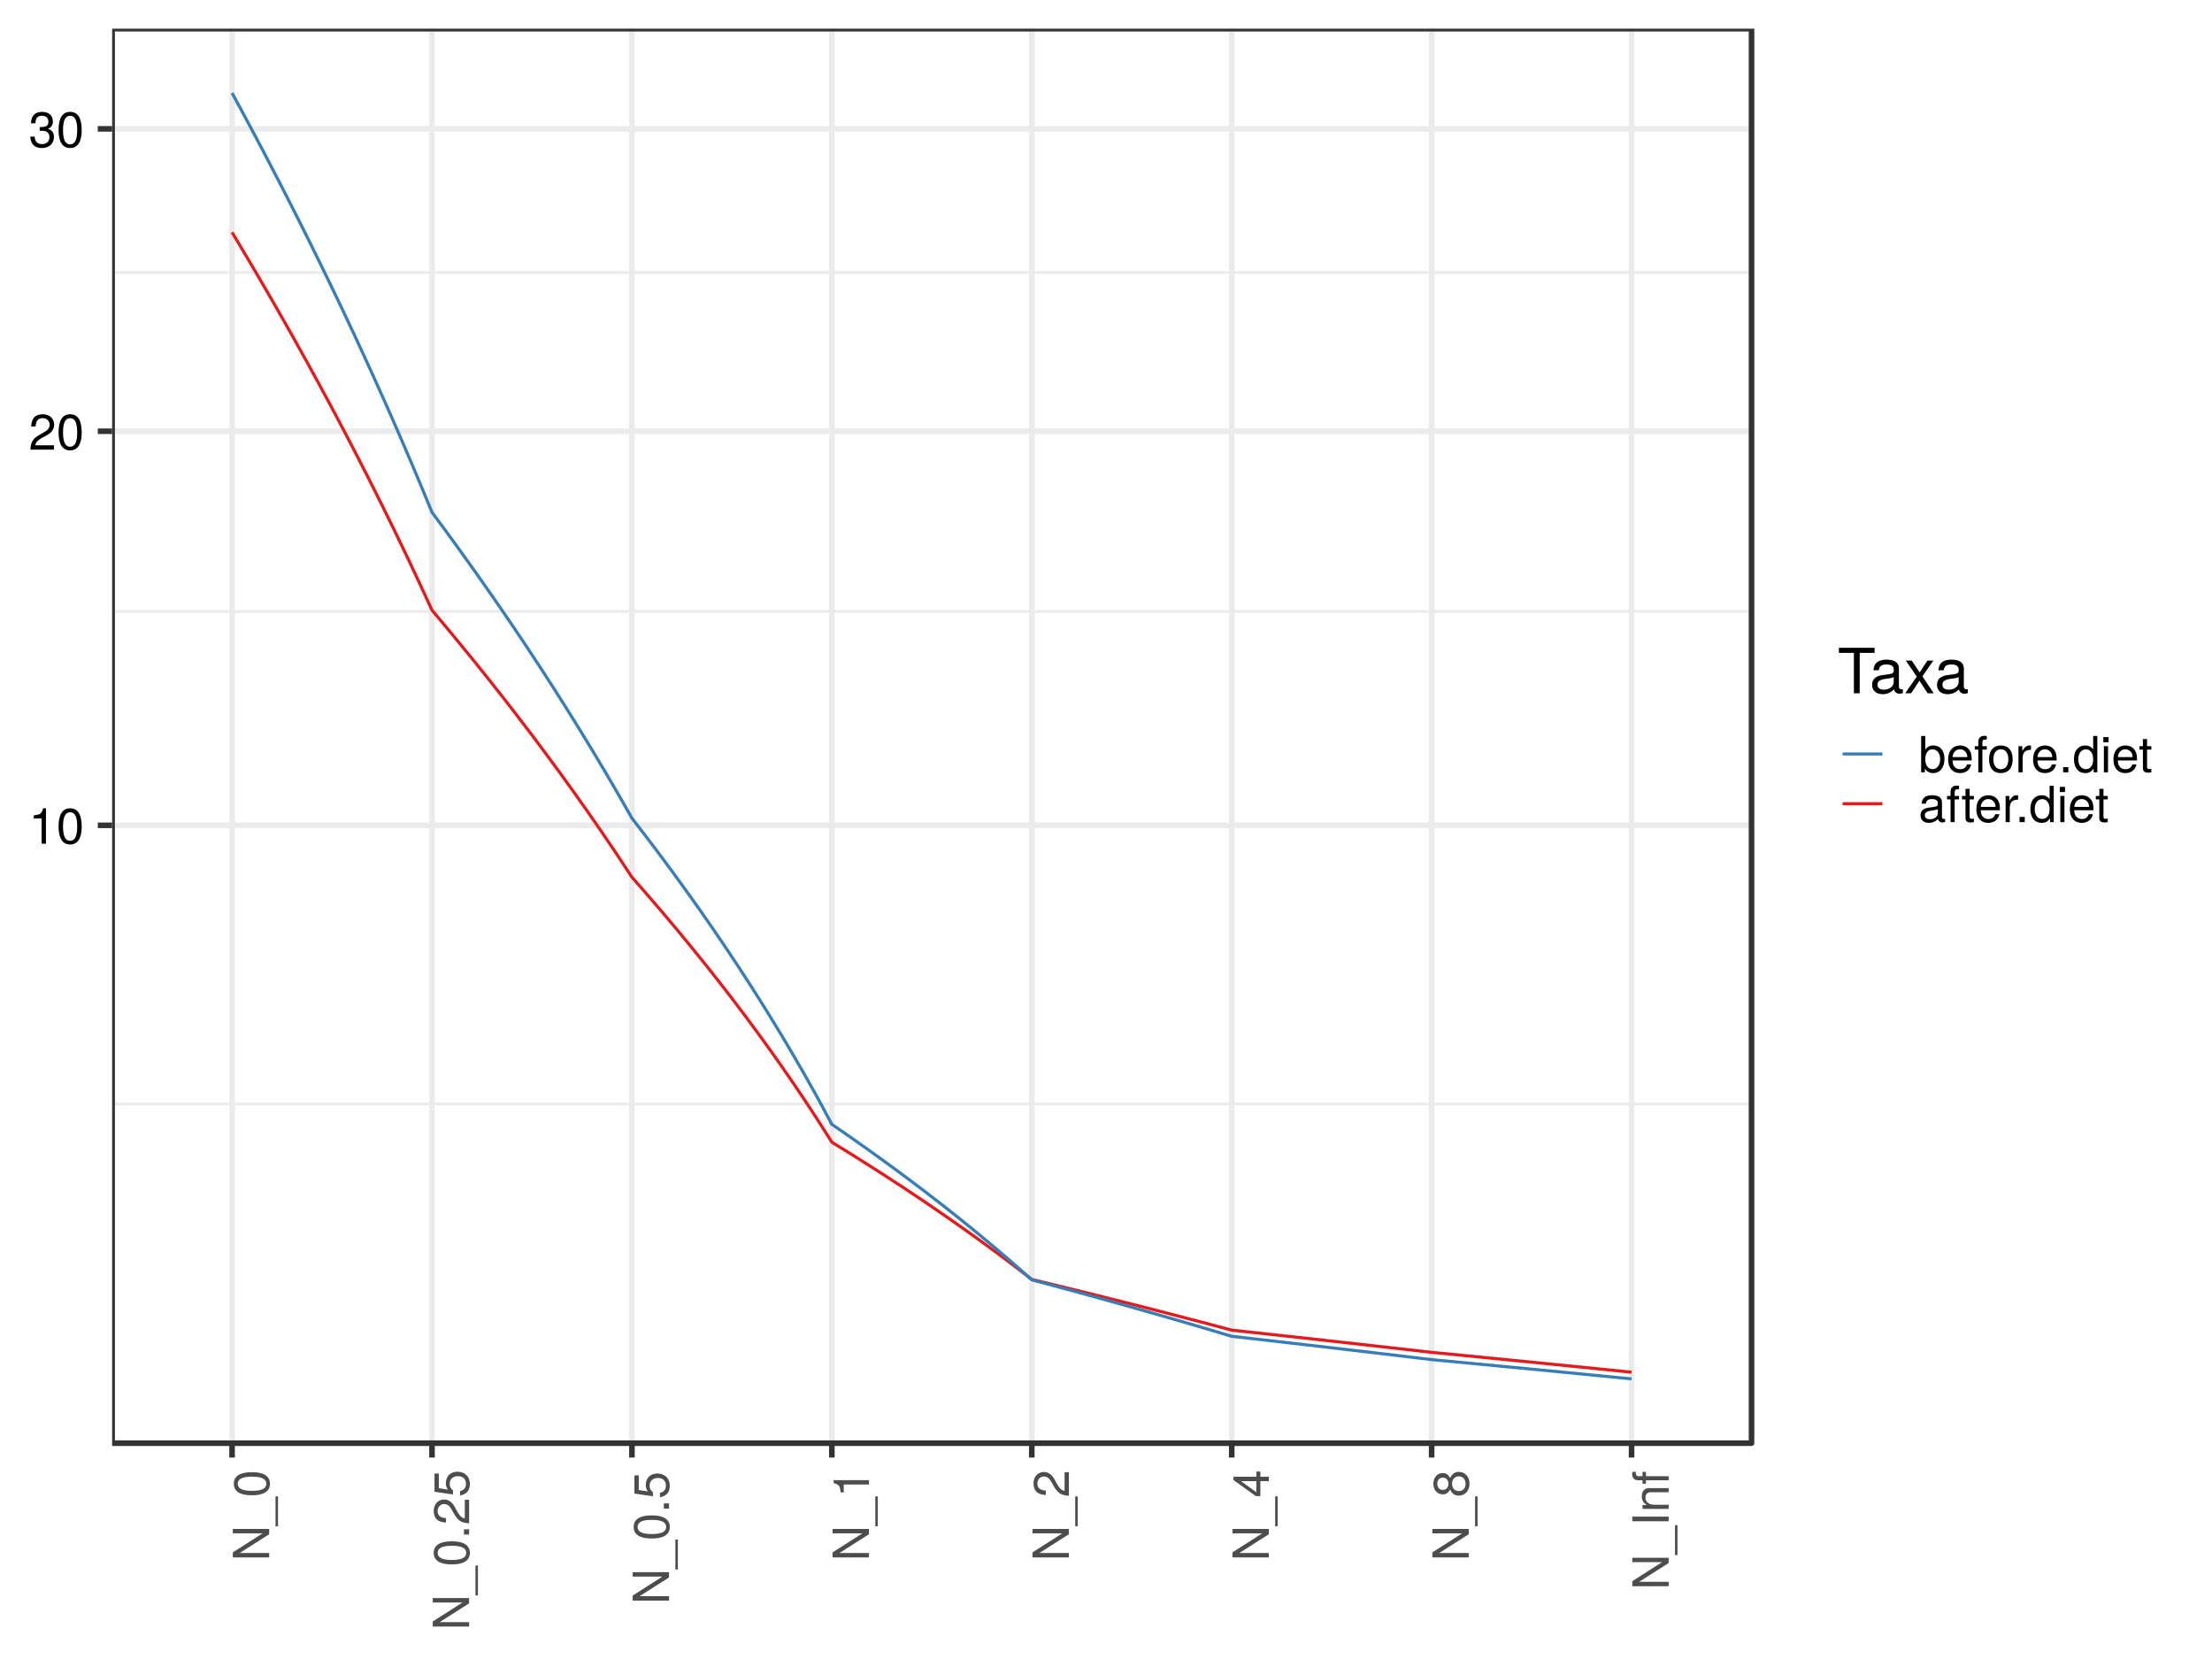 <?xml version="1.0" encoding="UTF-8"?>
<svg xmlns="http://www.w3.org/2000/svg" xmlns:xlink="http://www.w3.org/1999/xlink" width="768pt" height="576pt" viewBox="0 0 768 576" version="1.1">
<defs>
<g>
<symbol overflow="visible" id="glyph0-0">
<path style="stroke:none;" d=""/>
</symbol>
<symbol overflow="visible" id="glyph0-1">
<path style="stroke:none;" d="M 6 0 L 6 -12.281 L 5 -12.281 C 4.469 -10.391 4.125 -10.125 1.766 -9.828 L 1.766 -8.75 L 4.484 -8.75 L 4.484 0 Z M 6 0 "/>
</symbol>
<symbol overflow="visible" id="glyph0-2">
<path style="stroke:none;" d="M 8.781 -5.906 C 8.781 -10.156 7.422 -12.281 4.766 -12.281 C 2.109 -12.281 0.75 -10.125 0.75 -6 C 0.75 -1.875 2.125 0.266 4.766 0.266 C 7.359 0.266 8.781 -1.875 8.781 -5.906 Z M 7.219 -6.047 C 7.219 -2.562 6.422 -1 4.719 -1 C 3.109 -1 2.297 -2.625 2.297 -5.984 C 2.297 -9.344 3.109 -10.922 4.766 -10.922 C 6.406 -10.922 7.219 -9.328 7.219 -6.047 Z M 7.219 -6.047 "/>
</symbol>
<symbol overflow="visible" id="glyph0-3">
<path style="stroke:none;" d="M 8.844 -8.672 C 8.844 -10.75 7.234 -12.281 4.922 -12.281 C 2.406 -12.281 0.953 -11 0.859 -8.016 L 2.391 -8.016 C 2.516 -10.078 3.359 -10.938 4.859 -10.938 C 6.25 -10.938 7.281 -9.953 7.281 -8.641 C 7.281 -7.672 6.719 -6.844 5.625 -6.219 L 4.031 -5.312 C 1.469 -3.859 0.734 -2.703 0.594 0 L 8.766 0 L 8.766 -1.5 L 2.297 -1.5 C 2.453 -2.516 3.016 -3.156 4.516 -4.031 L 6.25 -4.969 C 7.969 -5.891 8.844 -7.172 8.844 -8.672 Z M 8.844 -8.672 "/>
</symbol>
<symbol overflow="visible" id="glyph0-4">
<path style="stroke:none;" d="M 8.766 -3.562 C 8.766 -5.062 8.156 -5.922 6.688 -6.422 C 7.828 -6.875 8.391 -7.672 8.391 -8.906 C 8.391 -11.016 7 -12.281 4.656 -12.281 C 2.188 -12.281 0.859 -10.922 0.812 -8.312 L 2.344 -8.312 C 2.375 -10.125 3.109 -10.938 4.672 -10.938 C 6.031 -10.938 6.844 -10.141 6.844 -8.844 C 6.844 -7.531 6.266 -7 3.828 -7 L 3.828 -5.719 L 4.656 -5.719 C 6.344 -5.719 7.203 -4.922 7.203 -3.547 C 7.203 -2.016 6.25 -1.094 4.656 -1.094 C 3 -1.094 2.188 -1.922 2.078 -3.703 L 0.547 -3.703 C 0.75 -0.969 2.094 0.266 4.609 0.266 C 7.125 0.266 8.766 -1.25 8.766 -3.562 Z M 8.766 -3.562 "/>
</symbol>
<symbol overflow="visible" id="glyph0-5">
<path style="stroke:none;" d="M 9.047 -4.641 C 9.047 -7.578 7.562 -9.328 5.172 -9.328 C 3.938 -9.328 3.047 -8.859 2.375 -7.844 L 2.375 -12.625 L 0.938 -12.625 L 0.938 0 L 2.234 0 L 2.234 -1.297 C 2.922 -0.25 3.844 0.266 5.109 0.266 C 7.5 0.266 9.047 -1.703 9.047 -4.641 Z M 7.547 -4.547 C 7.547 -2.5 6.469 -1.094 4.906 -1.094 C 3.375 -1.094 2.375 -2.469 2.375 -4.531 C 2.375 -6.672 3.375 -8.047 4.906 -7.984 C 6.516 -7.984 7.547 -6.578 7.547 -4.547 Z M 7.547 -4.547 "/>
</symbol>
<symbol overflow="visible" id="glyph0-6">
<path style="stroke:none;" d="M 8.875 -4.125 C 8.875 -5.438 8.781 -6.266 8.516 -6.938 C 7.922 -8.438 6.547 -9.328 4.844 -9.328 C 2.312 -9.328 0.688 -7.469 0.688 -4.484 C 0.688 -1.5 2.266 0.266 4.812 0.266 C 6.891 0.266 8.328 -0.922 8.688 -2.75 L 7.234 -2.75 C 6.844 -1.562 6.031 -1.078 4.859 -1.078 C 3.359 -1.078 2.234 -2.047 2.203 -4.125 Z M 7.344 -5.406 C 7.344 -5.406 7.344 -5.328 7.328 -5.297 L 2.234 -5.297 C 2.359 -6.906 3.375 -8 4.828 -8 C 6.25 -8 7.344 -6.828 7.344 -5.406 Z M 7.344 -5.406 "/>
</symbol>
<symbol overflow="visible" id="glyph0-7">
<path style="stroke:none;" d="M 4.469 -7.891 L 4.469 -9.078 L 2.953 -9.078 L 2.953 -10.484 C 2.953 -11.094 3.312 -11.406 3.969 -11.406 C 4.078 -11.406 4.141 -11.406 4.469 -11.391 L 4.469 -12.594 C 4.141 -12.656 3.953 -12.672 3.656 -12.672 C 2.312 -12.672 1.531 -11.906 1.531 -10.609 L 1.531 -9.078 L 0.312 -9.078 L 0.312 -7.891 L 1.531 -7.891 L 1.531 0 L 2.953 0 L 2.953 -7.891 Z M 4.469 -7.891 "/>
</symbol>
<symbol overflow="visible" id="glyph0-8">
<path style="stroke:none;" d="M 8.828 -4.469 C 8.828 -7.594 7.328 -9.328 4.703 -9.328 C 2.172 -9.328 0.625 -7.578 0.625 -4.531 C 0.625 -1.484 2.141 0.266 4.719 0.266 C 7.266 0.266 8.828 -1.484 8.828 -4.469 Z M 7.328 -4.484 C 7.328 -2.359 6.312 -1.078 4.719 -1.078 C 3.109 -1.078 2.125 -2.344 2.125 -4.531 C 2.125 -6.719 3.109 -8 4.719 -8 C 6.359 -8 7.328 -6.734 7.328 -4.484 Z M 7.328 -4.484 "/>
</symbol>
<symbol overflow="visible" id="glyph0-9">
<path style="stroke:none;" d="M 5.562 -7.812 L 5.562 -9.281 C 5.312 -9.312 5.188 -9.328 5 -9.328 C 4.062 -9.328 3.359 -8.781 2.531 -7.422 L 2.531 -9.078 L 1.219 -9.078 L 1.219 0 L 2.656 0 L 2.656 -4.703 C 2.656 -6.75 3.328 -7.766 5.562 -7.812 Z M 5.562 -7.812 "/>
</symbol>
<symbol overflow="visible" id="glyph0-10">
<path style="stroke:none;" d="M 3.312 0 L 3.312 -1.797 L 1.5 -1.797 L 1.5 0 Z M 3.312 0 "/>
</symbol>
<symbol overflow="visible" id="glyph0-11">
<path style="stroke:none;" d="M 8.562 0 L 8.562 -12.625 L 7.125 -12.625 L 7.125 -7.922 C 6.531 -8.844 5.562 -9.328 4.344 -9.328 C 1.984 -9.328 0.453 -7.516 0.453 -4.625 C 0.453 -1.562 1.953 0.266 4.391 0.266 C 5.641 0.266 6.516 -0.203 7.281 -1.328 L 7.281 0 Z M 7.125 -4.5 C 7.125 -2.406 6.125 -1.094 4.609 -1.094 C 3.016 -1.094 1.953 -2.422 1.953 -4.531 C 1.953 -6.641 3.016 -7.984 4.594 -7.984 C 6.141 -7.984 7.125 -6.594 7.125 -4.5 Z M 7.125 -4.5 "/>
</symbol>
<symbol overflow="visible" id="glyph0-12">
<path style="stroke:none;" d="M 2.656 0 L 2.656 -9.078 L 1.219 -9.078 L 1.219 0 Z M 2.844 -10.438 L 2.844 -12.234 L 1.031 -12.234 L 1.031 -10.438 Z M 2.844 -10.438 "/>
</symbol>
<symbol overflow="visible" id="glyph0-13">
<path style="stroke:none;" d="M 4.391 0 L 4.391 -1.219 C 4.203 -1.156 3.984 -1.141 3.703 -1.141 C 3.078 -1.141 2.906 -1.312 2.906 -1.953 L 2.906 -7.891 L 4.391 -7.891 L 4.391 -9.078 L 2.906 -9.078 L 2.906 -11.562 L 1.469 -11.562 L 1.469 -9.078 L 0.25 -9.078 L 0.25 -7.891 L 1.469 -7.891 L 1.469 -1.312 C 1.469 -0.391 2.094 0.125 3.219 0.125 C 3.562 0.125 3.906 0.094 4.391 0 Z M 4.391 0 "/>
</symbol>
<symbol overflow="visible" id="glyph0-14">
<path style="stroke:none;" d="M 9.266 -0.031 L 9.266 -1.125 C 9.109 -1.094 9.031 -1.094 8.953 -1.094 C 8.453 -1.094 8.172 -1.344 8.172 -1.797 L 8.172 -6.859 C 8.172 -8.469 7 -9.328 4.766 -9.328 C 2.562 -9.328 1.219 -8.484 1.125 -6.391 L 2.578 -6.391 C 2.703 -7.5 3.359 -8 4.703 -8 C 6 -8 6.734 -7.516 6.734 -6.641 L 6.734 -6.266 C 6.734 -5.656 6.375 -5.406 5.234 -5.266 C 3.188 -5 2.875 -4.938 2.312 -4.703 C 1.266 -4.281 0.734 -3.469 0.734 -2.359 C 0.734 -0.703 1.875 0.266 3.703 0.266 C 4.859 0.266 5.984 -0.219 6.781 -1.078 C 6.938 -0.375 7.562 0.125 8.281 0.125 C 8.562 0.125 8.797 0.094 9.266 -0.031 Z M 6.734 -3.141 C 6.734 -1.828 5.422 -1 4.016 -1 C 2.891 -1 2.234 -1.406 2.234 -2.391 C 2.234 -3.344 2.875 -3.75 4.422 -3.984 C 5.938 -4.188 6.25 -4.266 6.734 -4.484 Z M 6.734 -3.141 "/>
</symbol>
<symbol overflow="visible" id="glyph1-0">
<path style="stroke:none;" d=""/>
</symbol>
<symbol overflow="visible" id="glyph1-1">
<path style="stroke:none;" d="M 0 -11.188 L -12.625 -11.188 L -12.625 -9.656 L -2.297 -9.656 L -12.625 -3.062 L -12.625 -1.312 L 0 -1.312 L 0 -2.844 L -10.234 -2.844 L 0 -9.359 Z M 0 -11.188 "/>
</symbol>
<symbol overflow="visible" id="glyph1-2">
<path style="stroke:none;" d="M 3.062 -10 L 2.203 -10 L 2.203 0.375 L 3.062 0.375 Z M 3.062 -10 "/>
</symbol>
<symbol overflow="visible" id="glyph1-3">
<path style="stroke:none;" d="M -5.906 -8.781 C -10.156 -8.781 -12.281 -7.422 -12.281 -4.766 C -12.281 -2.109 -10.125 -0.75 -6 -0.75 C -1.875 -0.75 0.266 -2.125 0.266 -4.766 C 0.266 -7.359 -1.875 -8.781 -5.906 -8.781 Z M -6.047 -7.219 C -2.562 -7.219 -1 -6.422 -1 -4.719 C -1 -3.109 -2.625 -2.297 -5.984 -2.297 C -9.344 -2.297 -10.922 -3.109 -10.922 -4.766 C -10.922 -6.406 -9.328 -7.219 -6.047 -7.219 Z M -6.047 -7.219 "/>
</symbol>
<symbol overflow="visible" id="glyph1-4">
<path style="stroke:none;" d="M 0 -3.312 L -1.797 -3.312 L -1.797 -1.5 L 0 -1.5 Z M 0 -3.312 "/>
</symbol>
<symbol overflow="visible" id="glyph1-5">
<path style="stroke:none;" d="M -8.672 -8.844 C -10.75 -8.844 -12.281 -7.234 -12.281 -4.922 C -12.281 -2.406 -11 -0.953 -8.016 -0.859 L -8.016 -2.391 C -10.078 -2.516 -10.938 -3.359 -10.938 -4.859 C -10.938 -6.25 -9.953 -7.281 -8.641 -7.281 C -7.672 -7.281 -6.844 -6.719 -6.219 -5.625 L -5.312 -4.031 C -3.859 -1.469 -2.703 -0.734 0 -0.594 L 0 -8.766 L -1.5 -8.766 L -1.5 -2.297 C -2.516 -2.453 -3.156 -3.016 -4.031 -4.516 L -4.969 -6.25 C -5.891 -7.969 -7.172 -8.844 -8.672 -8.844 Z M -8.672 -8.844 "/>
</symbol>
<symbol overflow="visible" id="glyph1-6">
<path style="stroke:none;" d="M -4.062 -8.875 C -6.5 -8.875 -8.078 -7.266 -8.078 -4.922 C -8.078 -4.047 -7.859 -3.359 -7.344 -2.656 L -10.516 -3.141 L -10.516 -8.234 L -12.016 -8.234 L -12.016 -1.906 L -5.594 -0.984 L -5.594 -2.391 C -6.438 -3.094 -6.734 -3.688 -6.734 -4.641 C -6.734 -6.281 -5.672 -7.328 -3.859 -7.328 C -2.094 -7.328 -1.094 -6.297 -1.094 -4.641 C -1.094 -3.312 -1.766 -2.5 -3.156 -2.125 L -3.156 -0.609 C -0.703 -1.109 0.266 -2.5 0.266 -4.672 C 0.266 -7.156 -1.469 -8.875 -4.062 -8.875 Z M -4.062 -8.875 "/>
</symbol>
<symbol overflow="visible" id="glyph1-7">
<path style="stroke:none;" d="M 0 -6 L -12.281 -6 L -12.281 -5 C -10.391 -4.469 -10.125 -4.125 -9.828 -1.766 L -8.75 -1.766 L -8.75 -4.484 L 0 -4.484 Z M 0 -6 "/>
</symbol>
<symbol overflow="visible" id="glyph1-8">
<path style="stroke:none;" d="M -2.938 -9 L -4.312 -9 L -4.312 -7.188 L -12.281 -7.188 L -12.281 -6.062 L -4.547 -0.484 L -2.938 -0.484 L -2.938 -5.656 L 0 -5.656 L 0 -7.188 L -2.938 -7.188 Z M -4.312 -5.656 L -4.312 -1.812 L -9.672 -5.656 Z M -4.312 -5.656 "/>
</symbol>
<symbol overflow="visible" id="glyph1-9">
<path style="stroke:none;" d="M -3.469 -8.875 C -4.828 -8.875 -5.781 -8.188 -6.453 -6.766 C -7.219 -8.031 -7.844 -8.453 -9 -8.453 C -10.922 -8.453 -12.281 -6.938 -12.281 -4.766 C -12.281 -2.594 -10.922 -1.078 -9 -1.078 C -7.859 -1.078 -7.234 -1.484 -6.453 -2.734 C -5.781 -1.328 -4.828 -0.641 -3.484 -0.641 C -1.234 -0.641 0.266 -2.344 0.266 -4.766 C 0.266 -7.188 -1.234 -8.875 -3.469 -8.875 Z M -8.969 -6.891 C -7.828 -6.891 -7.062 -6.047 -7.062 -4.766 C -7.062 -3.484 -7.828 -2.625 -8.984 -2.625 C -10.156 -2.625 -10.922 -3.484 -10.922 -4.766 C -10.922 -6.062 -10.156 -6.891 -8.969 -6.891 Z M -3.438 -7.328 C -1.984 -7.328 -1.094 -6.281 -1.094 -4.719 C -1.094 -3.234 -2.016 -2.203 -3.438 -2.203 C -4.875 -2.203 -5.781 -3.234 -5.781 -4.766 C -5.781 -6.281 -4.875 -7.328 -3.438 -7.328 Z M -3.438 -7.328 "/>
</symbol>
<symbol overflow="visible" id="glyph1-10">
<path style="stroke:none;" d="M 0 -3.344 L -12.625 -3.344 L -12.625 -1.734 L 0 -1.734 Z M 0 -3.344 "/>
</symbol>
<symbol overflow="visible" id="glyph1-11">
<path style="stroke:none;" d="M 0 -8.438 L -6.859 -8.438 C -8.359 -8.438 -9.328 -7.312 -9.328 -5.562 C -9.328 -4.203 -8.812 -3.344 -7.547 -2.547 L -9.078 -2.547 L -9.078 -1.219 L 0 -1.219 L 0 -2.656 L -5 -2.656 C -6.859 -2.656 -8.062 -3.656 -8.062 -5.125 C -8.062 -6.266 -7.375 -7 -6.281 -7 L 0 -7 Z M 0 -8.438 "/>
</symbol>
<symbol overflow="visible" id="glyph1-12">
<path style="stroke:none;" d="M -7.891 -4.469 L -9.078 -4.469 L -9.078 -2.953 L -10.484 -2.953 C -11.094 -2.953 -11.406 -3.312 -11.406 -3.969 C -11.406 -4.078 -11.406 -4.141 -11.391 -4.469 L -12.594 -4.469 C -12.656 -4.141 -12.672 -3.953 -12.672 -3.656 C -12.672 -2.312 -11.906 -1.531 -10.609 -1.531 L -9.078 -1.531 L -9.078 -0.312 L -7.891 -0.312 L -7.891 -1.531 L 0 -1.531 L 0 -2.953 L -7.891 -2.953 Z M -7.891 -4.469 "/>
</symbol>
<symbol overflow="visible" id="glyph2-0">
<path style="stroke:none;" d=""/>
</symbol>
<symbol overflow="visible" id="glyph2-1">
<path style="stroke:none;" d="M 12.844 -14.016 L 12.844 -15.781 L 0.453 -15.781 L 0.453 -14.016 L 5.656 -14.016 L 5.656 0 L 7.672 0 L 7.672 -14.016 Z M 12.844 -14.016 "/>
</symbol>
<symbol overflow="visible" id="glyph2-2">
<path style="stroke:none;" d="M 11.594 -0.047 L 11.594 -1.406 C 11.391 -1.359 11.297 -1.359 11.203 -1.359 C 10.562 -1.359 10.219 -1.688 10.219 -2.25 L 10.219 -8.578 C 10.219 -10.594 8.75 -11.672 5.953 -11.672 C 3.203 -11.672 1.516 -10.609 1.406 -7.984 L 3.234 -7.984 C 3.375 -9.375 4.203 -10 5.891 -10 C 7.516 -10 8.422 -9.406 8.422 -8.312 L 8.422 -7.844 C 8.422 -7.078 7.969 -6.75 6.547 -6.578 C 3.984 -6.266 3.594 -6.172 2.906 -5.891 C 1.578 -5.344 0.906 -4.328 0.906 -2.938 C 0.906 -0.891 2.344 0.328 4.641 0.328 C 6.078 0.328 7.5 -0.281 8.484 -1.344 C 8.688 -0.469 9.469 0.156 10.359 0.156 C 10.719 0.156 11 0.109 11.594 -0.047 Z M 8.422 -3.922 C 8.422 -2.297 6.781 -1.25 5.031 -1.25 C 3.609 -1.25 2.797 -1.75 2.797 -2.984 C 2.797 -4.172 3.594 -4.703 5.516 -4.984 C 7.422 -5.234 7.812 -5.328 8.422 -5.609 Z M 8.422 -3.922 "/>
</symbol>
<symbol overflow="visible" id="glyph2-3">
<path style="stroke:none;" d="M 10.25 0 L 6.328 -5.875 L 10.141 -11.344 L 8.094 -11.344 L 5.375 -7.234 L 2.641 -11.344 L 0.578 -11.344 L 4.375 -5.781 L 0.375 0 L 2.422 0 L 5.312 -4.359 L 8.141 0 Z M 10.25 0 "/>
</symbol>
</g>
<clipPath id="clip1">
  <path d="M 38.93 9.961 L 609 9.961 L 609 502 L 38.93 502 Z M 38.93 9.961 "/>
</clipPath>
<clipPath id="clip2">
  <path d="M 38.93 382 L 609 382 L 609 384 L 38.93 384 Z M 38.93 382 "/>
</clipPath>
<clipPath id="clip3">
  <path d="M 38.93 211 L 609 211 L 609 213 L 38.93 213 Z M 38.93 211 "/>
</clipPath>
<clipPath id="clip4">
  <path d="M 38.93 94 L 609 94 L 609 96 L 38.93 96 Z M 38.93 94 "/>
</clipPath>
<clipPath id="clip5">
  <path d="M 38.93 285 L 609.125 285 L 609.125 288 L 38.93 288 Z M 38.93 285 "/>
</clipPath>
<clipPath id="clip6">
  <path d="M 38.93 148 L 609.125 148 L 609.125 151 L 38.93 151 Z M 38.93 148 "/>
</clipPath>
<clipPath id="clip7">
  <path d="M 38.93 43 L 609.125 43 L 609.125 46 L 38.93 46 Z M 38.93 43 "/>
</clipPath>
<clipPath id="clip8">
  <path d="M 79 9.961 L 82 9.961 L 82 502.07 L 79 502.07 Z M 79 9.961 "/>
</clipPath>
<clipPath id="clip9">
  <path d="M 149 9.961 L 151 9.961 L 151 502.07 L 149 502.07 Z M 149 9.961 "/>
</clipPath>
<clipPath id="clip10">
  <path d="M 218 9.961 L 221 9.961 L 221 502.07 L 218 502.07 Z M 218 9.961 "/>
</clipPath>
<clipPath id="clip11">
  <path d="M 287 9.961 L 290 9.961 L 290 502.07 L 287 502.07 Z M 287 9.961 "/>
</clipPath>
<clipPath id="clip12">
  <path d="M 357 9.961 L 360 9.961 L 360 502.07 L 357 502.07 Z M 357 9.961 "/>
</clipPath>
<clipPath id="clip13">
  <path d="M 426 9.961 L 429 9.961 L 429 502.07 L 426 502.07 Z M 426 9.961 "/>
</clipPath>
<clipPath id="clip14">
  <path d="M 496 9.961 L 499 9.961 L 499 502.07 L 496 502.07 Z M 496 9.961 "/>
</clipPath>
<clipPath id="clip15">
  <path d="M 565 9.961 L 568 9.961 L 568 502.07 L 565 502.07 Z M 565 9.961 "/>
</clipPath>
<clipPath id="clip16">
  <path d="M 38.93 9.961 L 609.125 9.961 L 609.125 502.07 L 38.93 502.07 Z M 38.93 9.961 "/>
</clipPath>
</defs>
<g id="surface6305">
<rect x="0" y="0" width="768" height="576" style="fill:rgb(100%,100%,100%);fill-opacity:1;stroke:none;"/>
<rect x="0" y="0" width="768" height="576" style="fill:rgb(100%,100%,100%);fill-opacity:1;stroke:none;"/>
<path style="fill:none;stroke-width:1.94;stroke-linecap:round;stroke-linejoin:round;stroke:rgb(100%,100%,100%);stroke-opacity:1;stroke-miterlimit:10;" d="M 0 576 L 768 576 L 768 0 L 0 0 Z M 0 576 "/>
<g clip-path="url(#clip1)" clip-rule="nonzero">
<path style=" stroke:none;fill-rule:nonzero;fill:rgb(100%,100%,100%);fill-opacity:1;" d="M 38.93 501.07 L 608.125 501.07 L 608.125 9.961 L 38.93 9.961 Z M 38.93 501.07 "/>
</g>
<g clip-path="url(#clip2)" clip-rule="nonzero">
<path style="fill:none;stroke-width:0.97;stroke-linecap:butt;stroke-linejoin:round;stroke:rgb(92.157%,92.157%,92.157%);stroke-opacity:1;stroke-miterlimit:10;" d="M 38.93 383.289 L 608.121 383.289 "/>
</g>
<g clip-path="url(#clip3)" clip-rule="nonzero">
<path style="fill:none;stroke-width:0.97;stroke-linecap:butt;stroke-linejoin:round;stroke:rgb(92.157%,92.157%,92.157%);stroke-opacity:1;stroke-miterlimit:10;" d="M 38.93 212.309 L 608.121 212.309 "/>
</g>
<g clip-path="url(#clip4)" clip-rule="nonzero">
<path style="fill:none;stroke-width:0.97;stroke-linecap:butt;stroke-linejoin:round;stroke:rgb(92.157%,92.157%,92.157%);stroke-opacity:1;stroke-miterlimit:10;" d="M 38.93 94.59 L 608.121 94.59 "/>
</g>
<g clip-path="url(#clip5)" clip-rule="nonzero">
<path style="fill:none;stroke-width:1.94;stroke-linecap:butt;stroke-linejoin:round;stroke:rgb(92.157%,92.157%,92.157%);stroke-opacity:1;stroke-miterlimit:10;" d="M 38.93 286.543 L 608.121 286.543 "/>
</g>
<g clip-path="url(#clip6)" clip-rule="nonzero">
<path style="fill:none;stroke-width:1.94;stroke-linecap:butt;stroke-linejoin:round;stroke:rgb(92.157%,92.157%,92.157%);stroke-opacity:1;stroke-miterlimit:10;" d="M 38.93 149.727 L 608.121 149.727 "/>
</g>
<g clip-path="url(#clip7)" clip-rule="nonzero">
<path style="fill:none;stroke-width:1.94;stroke-linecap:butt;stroke-linejoin:round;stroke:rgb(92.157%,92.157%,92.157%);stroke-opacity:1;stroke-miterlimit:10;" d="M 38.93 44.742 L 608.121 44.742 "/>
</g>
<g clip-path="url(#clip8)" clip-rule="nonzero">
<path style="fill:none;stroke-width:1.94;stroke-linecap:butt;stroke-linejoin:round;stroke:rgb(92.157%,92.157%,92.157%);stroke-opacity:1;stroke-miterlimit:10;" d="M 80.578 501.07 L 80.578 9.961 "/>
</g>
<g clip-path="url(#clip9)" clip-rule="nonzero">
<path style="fill:none;stroke-width:1.94;stroke-linecap:butt;stroke-linejoin:round;stroke:rgb(92.157%,92.157%,92.157%);stroke-opacity:1;stroke-miterlimit:10;" d="M 149.992 501.07 L 149.992 9.961 "/>
</g>
<g clip-path="url(#clip10)" clip-rule="nonzero">
<path style="fill:none;stroke-width:1.94;stroke-linecap:butt;stroke-linejoin:round;stroke:rgb(92.157%,92.157%,92.157%);stroke-opacity:1;stroke-miterlimit:10;" d="M 219.406 501.07 L 219.406 9.961 "/>
</g>
<g clip-path="url(#clip11)" clip-rule="nonzero">
<path style="fill:none;stroke-width:1.94;stroke-linecap:butt;stroke-linejoin:round;stroke:rgb(92.157%,92.157%,92.157%);stroke-opacity:1;stroke-miterlimit:10;" d="M 288.82 501.07 L 288.82 9.961 "/>
</g>
<g clip-path="url(#clip12)" clip-rule="nonzero">
<path style="fill:none;stroke-width:1.94;stroke-linecap:butt;stroke-linejoin:round;stroke:rgb(92.157%,92.157%,92.157%);stroke-opacity:1;stroke-miterlimit:10;" d="M 358.234 501.07 L 358.234 9.961 "/>
</g>
<g clip-path="url(#clip13)" clip-rule="nonzero">
<path style="fill:none;stroke-width:1.94;stroke-linecap:butt;stroke-linejoin:round;stroke:rgb(92.157%,92.157%,92.157%);stroke-opacity:1;stroke-miterlimit:10;" d="M 427.648 501.07 L 427.648 9.961 "/>
</g>
<g clip-path="url(#clip14)" clip-rule="nonzero">
<path style="fill:none;stroke-width:1.94;stroke-linecap:butt;stroke-linejoin:round;stroke:rgb(92.157%,92.157%,92.157%);stroke-opacity:1;stroke-miterlimit:10;" d="M 497.059 501.07 L 497.059 9.961 "/>
</g>
<g clip-path="url(#clip15)" clip-rule="nonzero">
<path style="fill:none;stroke-width:1.94;stroke-linecap:butt;stroke-linejoin:round;stroke:rgb(92.157%,92.157%,92.157%);stroke-opacity:1;stroke-miterlimit:10;" d="M 566.473 501.07 L 566.473 9.961 "/>
</g>
<path style="fill:none;stroke-width:1.067;stroke-linecap:butt;stroke-linejoin:round;stroke:rgb(89.412%,10.196%,10.98%);stroke-opacity:1;stroke-miterlimit:10;" d="M 80.578 80.676 L 84.914 87.922 L 89.254 95.266 L 93.594 102.715 L 97.93 110.277 L 102.27 117.949 L 106.609 125.746 L 110.945 133.664 L 115.285 141.715 L 119.621 149.906 L 123.961 158.246 L 128.301 166.734 L 132.637 175.391 L 136.977 184.219 L 141.316 193.23 L 145.652 202.438 L 149.992 211.855 L 154.949 217.762 L 159.906 223.758 L 164.867 229.844 L 169.824 236.031 L 174.781 242.316 L 179.738 248.711 L 184.699 255.219 L 189.656 261.848 L 194.613 268.602 L 199.574 275.488 L 204.531 282.516 L 209.488 289.695 L 214.445 297.035 L 219.406 304.551 L 224.363 310.203 L 229.32 315.969 L 234.281 321.84 L 239.238 327.836 L 244.195 333.957 L 249.152 340.211 L 254.113 346.613 L 259.07 353.168 L 264.027 359.895 L 268.988 366.797 L 273.945 373.898 L 278.902 381.211 L 283.859 388.762 L 288.82 396.566 L 295.129 400.465 L 301.441 404.434 L 307.75 408.477 L 314.059 412.602 L 320.371 416.812 L 326.68 421.113 L 332.992 425.508 L 339.301 430.008 L 345.613 434.621 L 351.922 439.352 L 358.234 444.211 L 365.176 445.891 L 372.117 447.586 L 379.059 449.301 L 386 451.031 L 392.941 452.781 L 399.883 454.547 L 406.824 456.336 L 413.766 458.141 L 420.707 459.969 L 427.648 461.82 L 434.59 462.574 L 441.531 463.332 L 455.414 464.855 L 462.355 465.625 L 469.297 466.398 L 476.238 467.176 L 483.176 467.957 L 490.117 468.742 L 497.059 469.531 L 504 470.207 L 517.883 471.566 L 524.824 472.25 L 531.766 472.938 L 538.707 473.629 L 545.648 474.324 L 559.531 475.723 L 566.473 476.43 "/>
<path style="fill:none;stroke-width:1.067;stroke-linecap:butt;stroke-linejoin:round;stroke:rgb(21.569%,49.412%,72.157%);stroke-opacity:1;stroke-miterlimit:10;" d="M 80.578 32.285 L 84.434 39.41 L 88.289 46.621 L 92.145 53.93 L 96.004 61.328 L 99.859 68.832 L 103.715 76.438 L 107.57 84.152 L 111.43 91.98 L 115.285 99.926 L 119.141 107.996 L 122.996 116.195 L 126.852 124.531 L 130.711 133.012 L 134.566 141.645 L 138.422 150.438 L 142.277 159.395 L 146.137 168.535 L 149.992 177.867 L 154.617 184.133 L 159.246 190.492 L 163.875 196.949 L 168.5 203.508 L 173.129 210.172 L 177.758 216.945 L 182.383 223.836 L 187.012 230.852 L 191.641 237.996 L 196.266 245.277 L 200.895 252.703 L 205.523 260.285 L 210.148 268.031 L 214.777 275.953 L 219.406 284.062 L 224.031 290.07 L 228.66 296.195 L 233.289 302.434 L 237.914 308.801 L 242.543 315.305 L 247.172 321.949 L 251.797 328.746 L 256.426 335.707 L 261.055 342.848 L 265.68 350.18 L 270.309 357.715 L 274.938 365.48 L 279.562 373.488 L 284.191 381.773 L 288.82 390.359 L 295.129 394.727 L 301.441 399.18 L 307.75 403.723 L 314.059 408.371 L 320.371 413.121 L 326.68 417.984 L 332.992 422.969 L 339.301 428.09 L 345.613 433.348 L 351.922 438.766 L 358.234 444.352 L 365.176 446.211 L 372.117 448.09 L 379.059 449.992 L 386 451.914 L 392.941 453.859 L 399.883 455.828 L 406.824 457.82 L 413.766 459.84 L 420.707 461.883 L 427.648 463.957 L 434.59 464.746 L 448.473 466.34 L 462.355 467.949 L 469.297 468.762 L 476.238 469.578 L 483.176 470.398 L 490.117 471.223 L 497.059 472.055 L 510.941 473.367 L 524.824 474.695 L 538.707 476.031 L 552.59 477.383 L 559.531 478.062 L 566.473 478.746 "/>
<g clip-path="url(#clip16)" clip-rule="nonzero">
<path style="fill:none;stroke-width:1.94;stroke-linecap:round;stroke-linejoin:round;stroke:rgb(20%,20%,20%);stroke-opacity:1;stroke-miterlimit:10;" d="M 38.93 501.07 L 608.125 501.07 L 608.125 9.961 L 38.93 9.961 Z M 38.93 501.07 "/>
</g>
<g style="fill:rgb(0%,0%,0%);fill-opacity:1;">
  <use xlink:href="#glyph0-1" x="9.961" y="292.926"/>
  <use xlink:href="#glyph0-2" x="19.587" y="292.926"/>
</g>
<g style="fill:rgb(0%,0%,0%);fill-opacity:1;">
  <use xlink:href="#glyph0-3" x="9.961" y="156.109"/>
  <use xlink:href="#glyph0-2" x="19.587" y="156.109"/>
</g>
<g style="fill:rgb(0%,0%,0%);fill-opacity:1;">
  <use xlink:href="#glyph0-4" x="9.961" y="51.125"/>
  <use xlink:href="#glyph0-2" x="19.587" y="51.125"/>
</g>
<path style="fill:none;stroke-width:1.94;stroke-linecap:butt;stroke-linejoin:round;stroke:rgb(20%,20%,20%);stroke-opacity:1;stroke-miterlimit:10;" d="M 33.949 286.543 L 38.93 286.543 "/>
<path style="fill:none;stroke-width:1.94;stroke-linecap:butt;stroke-linejoin:round;stroke:rgb(20%,20%,20%);stroke-opacity:1;stroke-miterlimit:10;" d="M 33.949 149.727 L 38.93 149.727 "/>
<path style="fill:none;stroke-width:1.94;stroke-linecap:butt;stroke-linejoin:round;stroke:rgb(20%,20%,20%);stroke-opacity:1;stroke-miterlimit:10;" d="M 33.949 44.742 L 38.93 44.742 "/>
<path style="fill:none;stroke-width:1.94;stroke-linecap:butt;stroke-linejoin:round;stroke:rgb(20%,20%,20%);stroke-opacity:1;stroke-miterlimit:10;" d="M 80.578 506.051 L 80.578 501.07 "/>
<path style="fill:none;stroke-width:1.94;stroke-linecap:butt;stroke-linejoin:round;stroke:rgb(20%,20%,20%);stroke-opacity:1;stroke-miterlimit:10;" d="M 149.992 506.051 L 149.992 501.07 "/>
<path style="fill:none;stroke-width:1.94;stroke-linecap:butt;stroke-linejoin:round;stroke:rgb(20%,20%,20%);stroke-opacity:1;stroke-miterlimit:10;" d="M 219.406 506.051 L 219.406 501.07 "/>
<path style="fill:none;stroke-width:1.94;stroke-linecap:butt;stroke-linejoin:round;stroke:rgb(20%,20%,20%);stroke-opacity:1;stroke-miterlimit:10;" d="M 288.82 506.051 L 288.82 501.07 "/>
<path style="fill:none;stroke-width:1.94;stroke-linecap:butt;stroke-linejoin:round;stroke:rgb(20%,20%,20%);stroke-opacity:1;stroke-miterlimit:10;" d="M 358.234 506.051 L 358.234 501.07 "/>
<path style="fill:none;stroke-width:1.94;stroke-linecap:butt;stroke-linejoin:round;stroke:rgb(20%,20%,20%);stroke-opacity:1;stroke-miterlimit:10;" d="M 427.648 506.051 L 427.648 501.07 "/>
<path style="fill:none;stroke-width:1.94;stroke-linecap:butt;stroke-linejoin:round;stroke:rgb(20%,20%,20%);stroke-opacity:1;stroke-miterlimit:10;" d="M 497.059 506.051 L 497.059 501.07 "/>
<path style="fill:none;stroke-width:1.94;stroke-linecap:butt;stroke-linejoin:round;stroke:rgb(20%,20%,20%);stroke-opacity:1;stroke-miterlimit:10;" d="M 566.473 506.051 L 566.473 501.07 "/>
<g style="fill:rgb(30.196%,30.196%,30.196%);fill-opacity:1;">
  <use xlink:href="#glyph1-1" x="93.461" y="542.039"/>
  <use xlink:href="#glyph1-2" x="93.461" y="529.539"/>
  <use xlink:href="#glyph1-3" x="93.461" y="519.913"/>
</g>
<g style="fill:rgb(30.196%,30.196%,30.196%);fill-opacity:1;">
  <use xlink:href="#glyph1-1" x="162.875" y="566.039"/>
  <use xlink:href="#glyph1-2" x="162.875" y="553.539"/>
  <use xlink:href="#glyph1-3" x="162.875" y="543.913"/>
  <use xlink:href="#glyph1-4" x="162.875" y="534.287"/>
  <use xlink:href="#glyph1-5" x="162.875" y="529.475"/>
  <use xlink:href="#glyph1-6" x="162.875" y="519.849"/>
</g>
<g style="fill:rgb(30.196%,30.196%,30.196%);fill-opacity:1;">
  <use xlink:href="#glyph1-1" x="232.289" y="557.039"/>
  <use xlink:href="#glyph1-2" x="232.289" y="544.539"/>
  <use xlink:href="#glyph1-3" x="232.289" y="534.913"/>
  <use xlink:href="#glyph1-4" x="232.289" y="525.287"/>
  <use xlink:href="#glyph1-6" x="232.289" y="520.475"/>
</g>
<g style="fill:rgb(30.196%,30.196%,30.196%);fill-opacity:1;">
  <use xlink:href="#glyph1-1" x="301.703" y="542.039"/>
  <use xlink:href="#glyph1-2" x="301.703" y="529.539"/>
  <use xlink:href="#glyph1-7" x="301.703" y="519.913"/>
</g>
<g style="fill:rgb(30.196%,30.196%,30.196%);fill-opacity:1;">
  <use xlink:href="#glyph1-1" x="371.117" y="542.039"/>
  <use xlink:href="#glyph1-2" x="371.117" y="529.539"/>
  <use xlink:href="#glyph1-5" x="371.117" y="519.913"/>
</g>
<g style="fill:rgb(30.196%,30.196%,30.196%);fill-opacity:1;">
  <use xlink:href="#glyph1-1" x="440.531" y="542.039"/>
  <use xlink:href="#glyph1-2" x="440.531" y="529.539"/>
  <use xlink:href="#glyph1-8" x="440.531" y="519.913"/>
</g>
<g style="fill:rgb(30.196%,30.196%,30.196%);fill-opacity:1;">
  <use xlink:href="#glyph1-1" x="509.941" y="542.039"/>
  <use xlink:href="#glyph1-2" x="509.941" y="529.539"/>
  <use xlink:href="#glyph1-9" x="509.941" y="519.913"/>
</g>
<g style="fill:rgb(30.196%,30.196%,30.196%);fill-opacity:1;">
  <use xlink:href="#glyph1-1" x="579.355" y="552.039"/>
  <use xlink:href="#glyph1-2" x="579.355" y="539.539"/>
  <use xlink:href="#glyph1-10" x="579.355" y="529.913"/>
  <use xlink:href="#glyph1-11" x="579.355" y="525.101"/>
  <use xlink:href="#glyph1-12" x="579.355" y="515.475"/>
</g>
<path style=" stroke:none;fill-rule:nonzero;fill:rgb(100%,100%,100%);fill-opacity:1;" d="M 628.047 297.652 L 758.035 297.652 L 758.035 213.383 L 628.047 213.383 Z M 628.047 297.652 "/>
<g style="fill:rgb(0%,0%,0%);fill-opacity:1;">
  <use xlink:href="#glyph2-1" x="638.012" y="240.696"/>
  <use xlink:href="#glyph2-2" x="649.078" y="240.696"/>
  <use xlink:href="#glyph2-3" x="661.119" y="240.696"/>
  <use xlink:href="#glyph2-2" x="671.622" y="240.696"/>
</g>
<path style=" stroke:none;fill-rule:nonzero;fill:rgb(100%,100%,100%);fill-opacity:1;" d="M 638.012 270.41 L 655.293 270.41 L 655.293 253.129 L 638.012 253.129 Z M 638.012 270.41 "/>
<path style="fill:none;stroke-width:1.067;stroke-linecap:butt;stroke-linejoin:round;stroke:rgb(21.569%,49.412%,72.157%);stroke-opacity:1;stroke-miterlimit:10;" d="M 639.738 261.77 L 653.562 261.77 "/>
<path style=" stroke:none;fill-rule:nonzero;fill:rgb(100%,100%,100%);fill-opacity:1;" d="M 638.012 287.688 L 655.293 287.688 L 655.293 270.406 L 638.012 270.406 Z M 638.012 287.688 "/>
<path style="fill:none;stroke-width:1.067;stroke-linecap:butt;stroke-linejoin:round;stroke:rgb(89.412%,10.196%,10.98%);stroke-opacity:1;stroke-miterlimit:10;" d="M 639.738 279.051 L 653.562 279.051 "/>
<g style="fill:rgb(0%,0%,0%);fill-opacity:1;">
  <use xlink:href="#glyph0-5" x="666.074" y="268.152"/>
  <use xlink:href="#glyph0-6" x="675.7" y="268.152"/>
  <use xlink:href="#glyph0-7" x="685.326" y="268.152"/>
  <use xlink:href="#glyph0-8" x="689.966" y="268.152"/>
  <use xlink:href="#glyph0-9" x="699.592" y="268.152"/>
  <use xlink:href="#glyph0-6" x="705.184" y="268.152"/>
  <use xlink:href="#glyph0-10" x="714.81" y="268.152"/>
  <use xlink:href="#glyph0-11" x="719.622" y="268.152"/>
  <use xlink:href="#glyph0-12" x="729.248" y="268.152"/>
  <use xlink:href="#glyph0-6" x="733.092" y="268.152"/>
  <use xlink:href="#glyph0-13" x="742.545" y="268.152"/>
</g>
<g style="fill:rgb(0%,0%,0%);fill-opacity:1;">
  <use xlink:href="#glyph0-14" x="666.074" y="285.434"/>
  <use xlink:href="#glyph0-7" x="675.7" y="285.434"/>
  <use xlink:href="#glyph0-13" x="680.945" y="285.434"/>
  <use xlink:href="#glyph0-6" x="685.498" y="285.434"/>
  <use xlink:href="#glyph0-9" x="695.124" y="285.434"/>
  <use xlink:href="#glyph0-10" x="699.677" y="285.434"/>
  <use xlink:href="#glyph0-11" x="704.489" y="285.434"/>
  <use xlink:href="#glyph0-12" x="714.115" y="285.434"/>
  <use xlink:href="#glyph0-6" x="717.959" y="285.434"/>
  <use xlink:href="#glyph0-13" x="727.412" y="285.434"/>
</g>
</g>
</svg>
